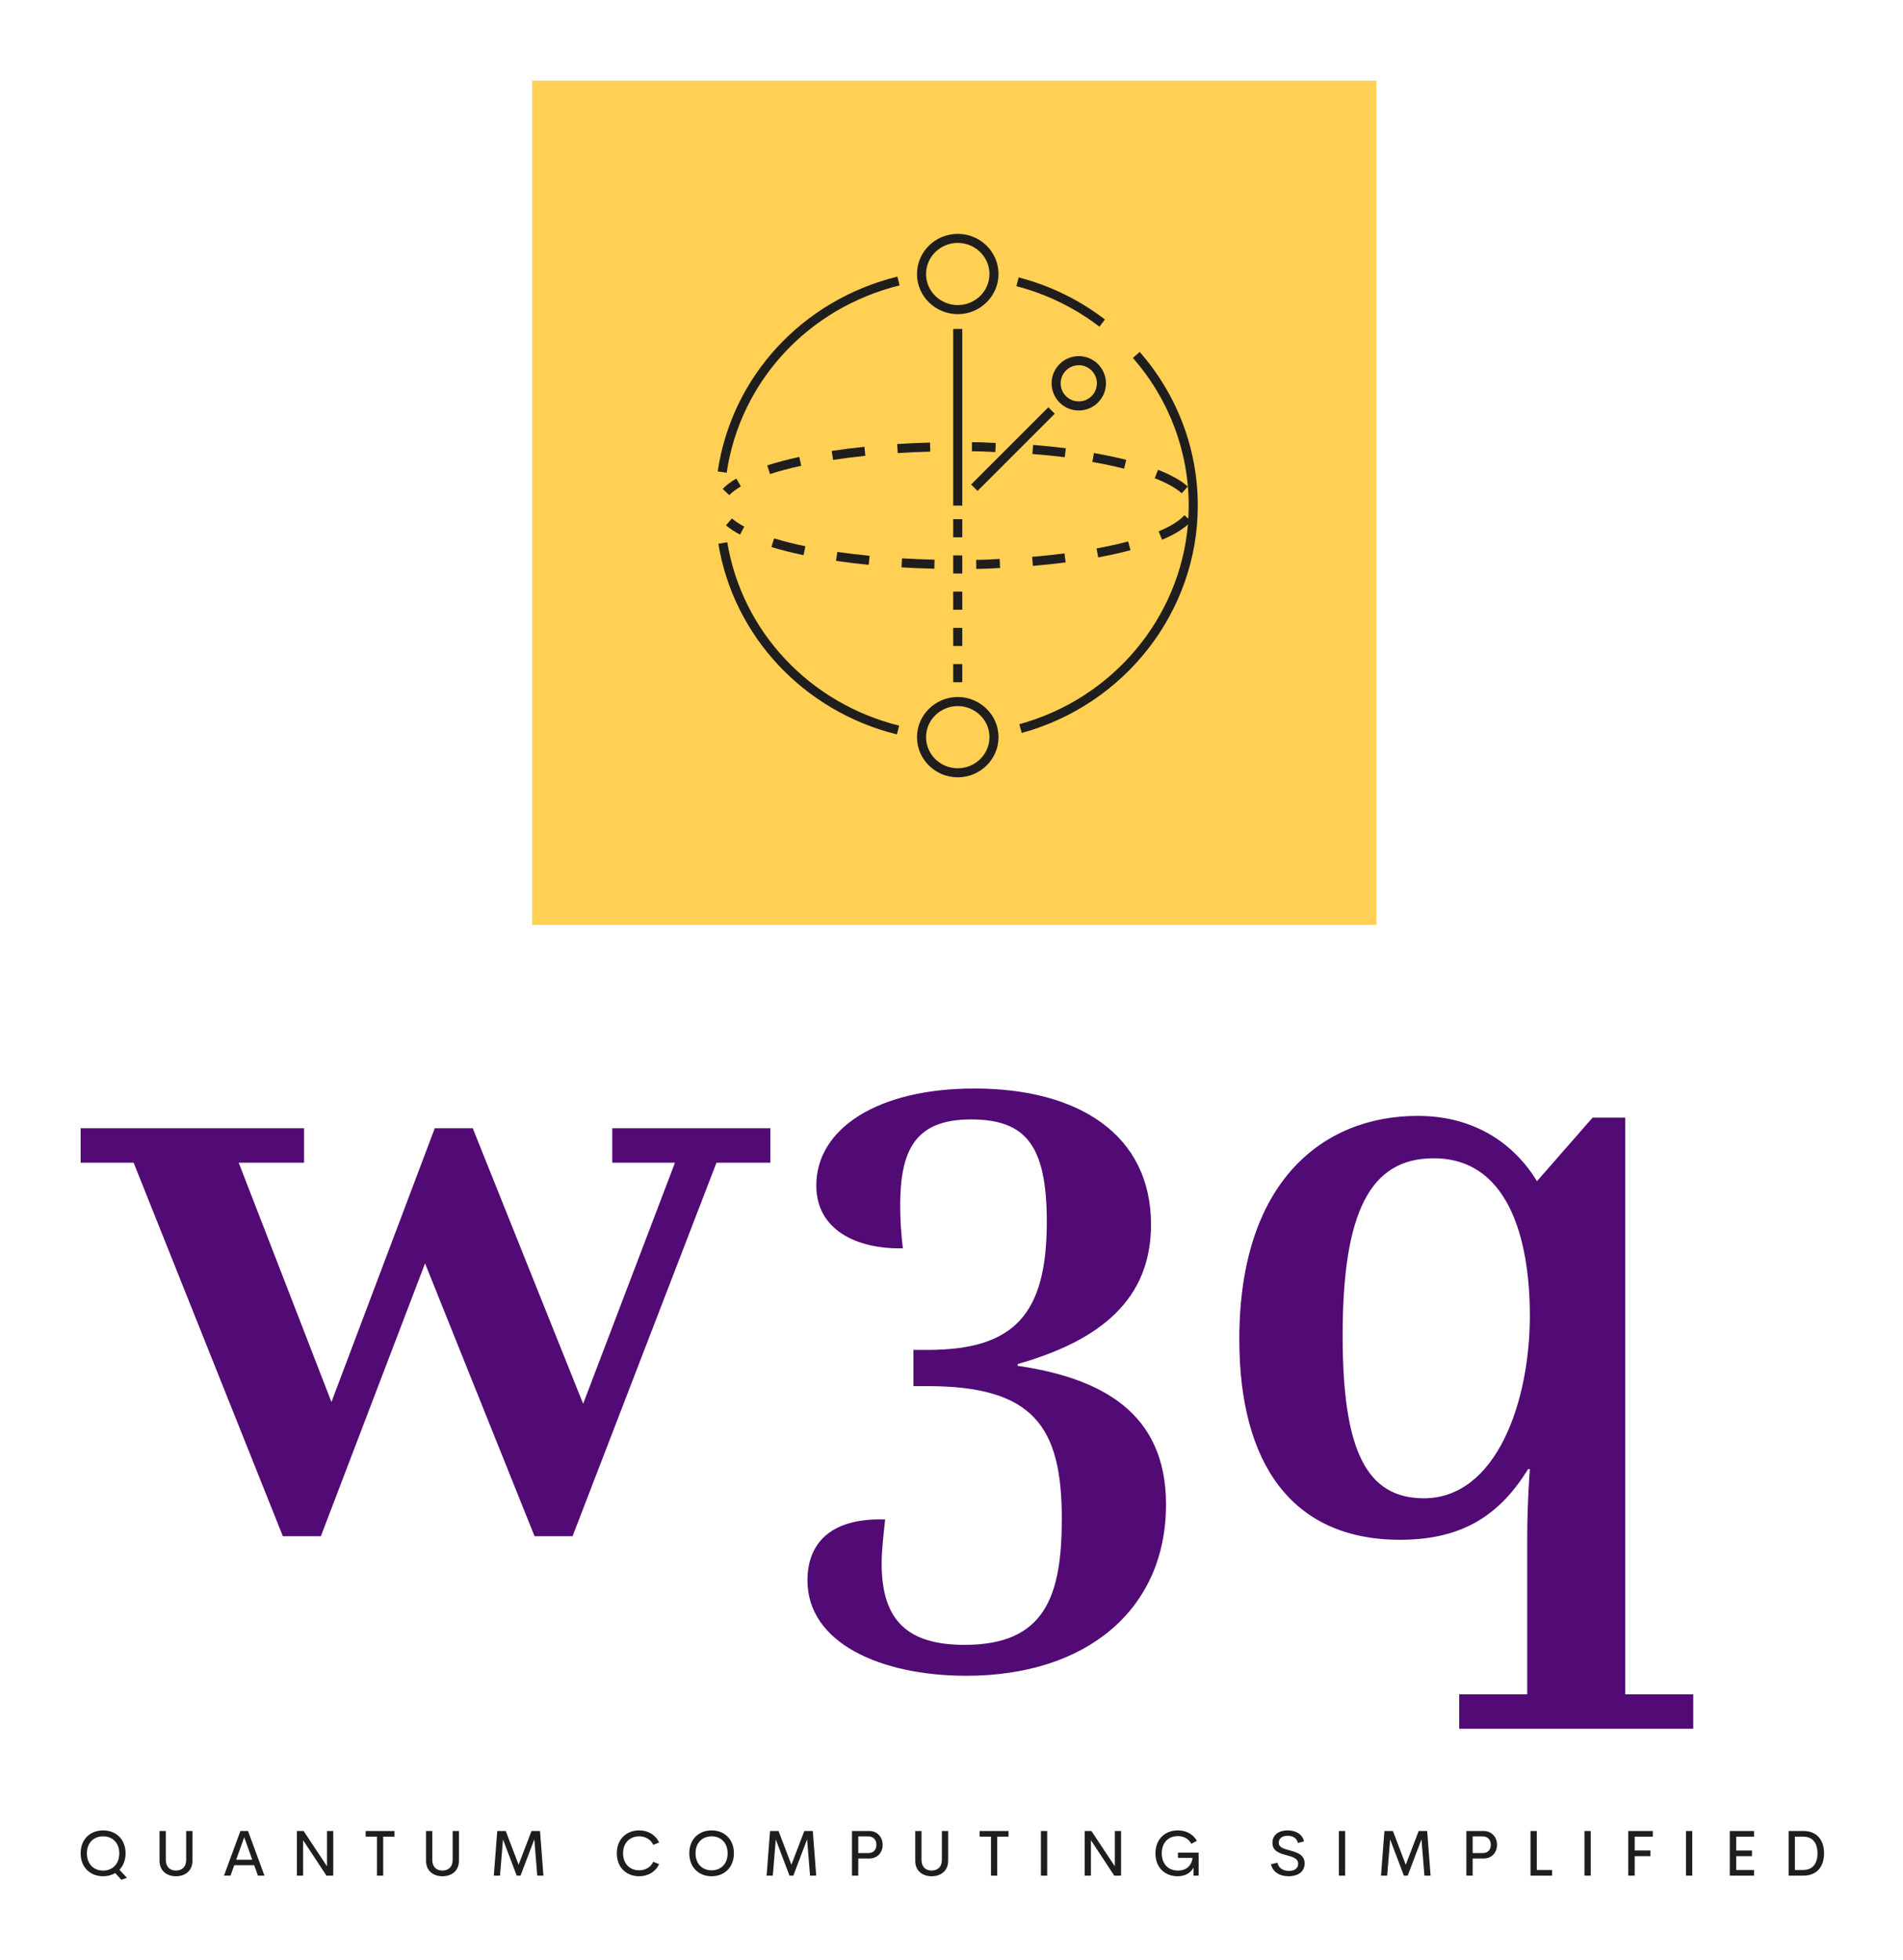 
        <svg xmlns="http://www.w3.org/2000/svg" xmlns:xlink="http://www.w3.org/1999/xlink" version="1.1" width="3173.197" 
        height="3268.915" viewBox="0 0 3173.197 3268.915">
			
			<g transform="scale(13.446) translate(10, 10)">
				<defs id="SvgjsDefs1401"></defs><g id="SvgjsG1402" featureKey="symbolGroupContainer" transform="matrix(1.047,0,0,1.047,56,0)" fill="#ffd053"><path xmlns="http://www.w3.org/2000/svg" d="M0 0h100v100H0z"></path></g><g id="SvgjsG1403" featureKey="DUScZC-0" transform="matrix(0.759,0,0,0.759,70.823,14.752)" fill="#201d1d"><path xmlns="http://www.w3.org/2000/svg" d="M74.05,19.592c-4.213-3.223-8.957-5.537-14.098-6.876l-0.373,1.432c4.949,1.29,9.515,3.516,13.571,6.62L74.05,19.592z"></path><path xmlns="http://www.w3.org/2000/svg" d="M40.492,14.022l-0.354-1.437c-15.54,3.837-27.063,16.331-29.358,31.83l1.464,0.217  C14.45,29.729,25.538,17.714,40.492,14.022z"></path><path xmlns="http://www.w3.org/2000/svg" d="M12.343,55.994l-1.46,0.242c2.508,15.149,13.962,27.378,29.179,31.157l0.357-1.437C25.776,82.32,14.755,70.56,12.343,55.994  z"></path><path xmlns="http://www.w3.org/2000/svg" d="M79.729,24.895l-1.113,0.976C84.5,32.584,87.74,41.154,87.74,50c0,0.717-0.029,1.429-0.071,2.139l-0.638-0.562  c-0.803,0.912-2.22,1.799-4.212,2.636l0.572,1.364c1.835-0.77,3.245-1.606,4.217-2.489C86.295,68.366,75.337,81.537,60.06,85.724  l0.392,1.427C77.39,82.509,89.22,67.232,89.22,50C89.22,40.795,85.85,31.879,79.729,24.895z"></path><path xmlns="http://www.w3.org/2000/svg" d="M13.818,45.589c-0.922,0.538-1.67,1.106-2.222,1.69l1.075,1.017c0.455-0.481,1.092-0.962,1.893-1.429L13.818,45.589z"></path><path xmlns="http://www.w3.org/2000/svg" d="M67.662,40.626c-1.723-0.211-3.523-0.391-5.35-0.535l-0.117,1.476c1.807,0.142,3.586,0.32,5.288,0.528L67.662,40.626z"></path><path xmlns="http://www.w3.org/2000/svg" d="M72.949,58.46c1.889-0.348,3.664-0.742,5.275-1.17l-0.38-1.43c-1.574,0.418-3.311,0.803-5.163,1.144L72.949,58.46z"></path><path xmlns="http://www.w3.org/2000/svg" d="M71.993,42.871c1.849,0.326,3.591,0.694,5.179,1.094l0.361-1.435c-1.622-0.409-3.399-0.785-5.283-1.117L71.993,42.871z"></path><path xmlns="http://www.w3.org/2000/svg" d="M67.626,59.285l-0.188-1.468c-1.698,0.218-3.476,0.406-5.285,0.558l0.124,1.475C64.107,59.697,65.906,59.506,67.626,59.285z  "></path><path xmlns="http://www.w3.org/2000/svg" d="M52.318,39.643l-0.01,1.48c1.781,0.012,2.091,0.054,3.839,0.126l0.061-1.479C54.442,39.698,54.115,39.655,52.318,39.643z"></path><path xmlns="http://www.w3.org/2000/svg" d="M40.196,41.42c1.74-0.111,3.527-0.192,5.313-0.241l-0.04-1.479c-1.804,0.05-3.609,0.132-5.366,0.244L40.196,41.42z"></path><path xmlns="http://www.w3.org/2000/svg" d="M46.21,58.839c-1.79-0.042-3.578-0.114-5.314-0.216L40.809,60.1c1.754,0.103,3.559,0.177,5.366,0.218L46.21,58.839z"></path><path xmlns="http://www.w3.org/2000/svg" d="M34.746,40.391c-1.838,0.192-3.634,0.421-5.337,0.682l0.224,1.463c1.679-0.257,3.451-0.484,5.266-0.673L34.746,40.391z"></path><path xmlns="http://www.w3.org/2000/svg" d="M25.106,56.649c-1.86-0.388-3.581-0.823-5.116-1.291l-0.432,1.416c1.577,0.482,3.342,0.927,5.246,1.325L25.106,56.649z"></path><path xmlns="http://www.w3.org/2000/svg" d="M24.107,42.048c-1.916,0.418-3.676,0.886-5.233,1.39l0.455,1.408c1.512-0.489,3.225-0.944,5.095-1.352L24.107,42.048z"></path><path xmlns="http://www.w3.org/2000/svg" d="M35.597,58.208c-1.815-0.179-3.588-0.395-5.272-0.641l-0.214,1.464c1.706,0.25,3.503,0.468,5.34,0.65L35.597,58.208z"></path><path xmlns="http://www.w3.org/2000/svg" d="M53.01,58.871l0.016,1.48c1.797-0.02,2.123-0.071,3.889-0.152l-0.068-1.479C55.098,58.801,54.789,58.851,53.01,58.871z"></path><path xmlns="http://www.w3.org/2000/svg" d="M87.586,46.886c-1.084-0.977-2.721-1.898-4.866-2.735l-0.538,1.379c1.977,0.772,3.462,1.599,4.413,2.456L87.586,46.886z"></path><path xmlns="http://www.w3.org/2000/svg" d="M15.118,53.433c-0.817-0.432-1.496-0.879-2.018-1.329l-0.967,1.121c0.606,0.523,1.378,1.033,2.294,1.517L15.118,53.433z"></path><path xmlns="http://www.w3.org/2000/svg" d="M50,18.723c3.634,0,6.66-2.927,6.66-6.561C56.66,8.543,53.673,5.6,50,5.6s-6.66,2.943-6.66,6.561  C43.34,15.845,46.409,18.723,50,18.723z M50,7.08c2.856,0,5.18,2.28,5.18,5.081c0,2.866-2.397,5.081-5.18,5.081  c-2.772,0-5.18-2.197-5.18-5.081C44.82,9.36,47.144,7.08,50,7.08z"></path><path xmlns="http://www.w3.org/2000/svg" d="M50,81.277c-3.634,0-6.66,2.927-6.66,6.561c0,3.618,2.987,6.561,6.66,6.561s6.66-2.943,6.66-6.561  C56.66,84.155,53.591,81.277,50,81.277z M50,92.92c-2.856,0-5.18-2.28-5.18-5.081c0-2.866,2.397-5.081,5.18-5.081  c2.772,0,5.18,2.197,5.18,5.081C55.18,90.64,52.856,92.92,50,92.92z"></path><rect xmlns="http://www.w3.org/2000/svg" x="49.26" y="21.14" width="1.48" height="28.86"></rect><rect xmlns="http://www.w3.org/2000/svg" x="50.105" y="40.028" transform="matrix(0.707 -0.707 0.707 0.707 -11.539 53.679)" width="17.843" height="1.48"></rect><path xmlns="http://www.w3.org/2000/svg" d="M69.775,25.58c-2.448,0-4.44,1.992-4.44,4.44c0,2.449,1.975,4.44,4.44,4.44c2.448,0,4.44-1.992,4.44-4.44  S72.223,25.58,69.775,25.58z M69.775,32.98c-1.652,0-2.96-1.331-2.96-2.96c0-1.632,1.328-2.96,2.96-2.96  c1.632,0,2.96,1.328,2.96,2.96C72.735,31.652,71.407,32.98,69.775,32.98z"></path><rect xmlns="http://www.w3.org/2000/svg" x="49.26" y="69.98" width="1.48" height="2.96"></rect><rect xmlns="http://www.w3.org/2000/svg" x="49.26" y="52.22" width="1.48" height="2.96"></rect><rect xmlns="http://www.w3.org/2000/svg" x="49.26" y="64.06" width="1.48" height="2.96"></rect><rect xmlns="http://www.w3.org/2000/svg" x="49.26" y="75.9" width="1.48" height="2.96"></rect><rect xmlns="http://www.w3.org/2000/svg" x="49.26" y="58.14" width="1.48" height="2.96"></rect></g><g id="SvgjsG1404" featureKey="MdC7pD-0" transform="matrix(5.476,0,0,5.476,-0.219,69.907)" fill="#520a75"><path d="M4.62 20.2 l-3.38 -8.46 l-1.2 0 l0 -0.78 l5.06 0 l0 0.78 l-1.48 0 l2.1 5.42 l2.34 -6.2 l0.86 0 l2.5 6.24 l2.08 -5.46 l-1.42 0 l0 -0.78 l3.58 0 l0 0.78 l-1.22 0 l-3.26 8.46 l-0.86 0 l-2.48 -6.18 l-2.36 6.18 l-0.86 0 z M16.5 21.2 c0 -0.82 0.5 -1.42 1.76 -1.38 c-0.04 0.36 -0.08 0.7 -0.08 1 c0 1.3 0.6 1.84 1.88 1.84 c1.82 0 2.2 -1.1 2.2 -2.86 c0 -2.08 -0.64 -3 -3.04 -3 l-0.32 0 l0 -0.82 l0.32 0 c1.96 0 2.7 -0.8 2.7 -2.9 c0 -1.74 -0.48 -2.32 -1.72 -2.32 c-1.28 0 -1.6 0.72 -1.6 1.96 c0 0.3 0.02 0.62 0.06 0.96 c-1.08 0.02 -1.96 -0.44 -1.96 -1.42 c0 -1.3 1.4 -2.2 3.58 -2.2 c2.38 0 4 1.06 4 3.08 c0 1.68 -1.12 2.62 -3.02 3.16 l0 0.04 c1.9 0.28 3.36 1.06 3.36 3.14 c0 2.38 -1.8 3.88 -4.52 3.88 c-1.94 0 -3.6 -0.74 -3.6 -2.16 z M26.28 15.74 c0 -3.58 1.9 -5.06 4.04 -5.06 c1.66 0 2.44 1.04 2.7 1.48 l1.26 -1.44 l0.74 0 l0 13.06 l1.54 0 l0 0.78 l-5.3 0 l0 -0.78 l1.54 0 l0 -3.52 c0 -0.84 0.06 -1.58 0.06 -1.58 l-0.04 0 c-0.62 1 -1.44 1.6 -2.9 1.6 c-2.46 0 -3.64 -1.74 -3.64 -4.54 z M30.46 19.34 c1.64 0 2.4 -2.18 2.4 -4.14 c0 -1.42 -0.34 -3.56 -2.18 -3.56 c-1.44 0 -2.06 1.22 -2.06 4.02 c0 2.6 0.54 3.68 1.84 3.68 z"></path></g><g id="SvgjsG1405" featureKey="Pp8M4q-0" transform="matrix(0.401,0,0,0.401,-0.45,214.594)" fill="#201d1d"><path d="M15.439 20.674 l-1.728 0.605 l-1.895 -2.07 c-1.074 0.635 -2.353 0.977 -3.74 0.977 c-3.945 0 -6.953 -2.695 -6.953 -7.1 c0 -4.394 3.008 -7.08 6.953 -7.08 c3.916 0 6.943 2.686 6.943 7.08 c0 2.129 -0.713 3.867 -1.885 5.088 z M3.057 13.086 c0 3.438 2.217 5.352 5.019 5.352 c2.793 0 4.99 -1.914 4.99 -5.352 c0 -3.33 -2.197 -5.244 -4.99 -5.244 c-2.803 0 -5.019 1.914 -5.019 5.244 z M30.598 20.186 c-2.861 0 -5.078 -1.69 -5.078 -4.805 l0 -9.19 l1.943 0 l0 8.916 c0 2.275 1.367 3.32 3.135 3.32 s3.164 -1.055 3.164 -3.32 l0 -8.916 l1.943 0 l0 9.19 c0 3.115 -2.227 4.805 -5.107 4.805 z M55.951 20 l-1.152 -3.223 l-6.172 0 l-1.152 3.223 l-2.022 0 l5.088 -13.809 l2.344 0 l5.088 13.809 l-2.022 0 z M49.232 15.078 l4.961 0 l-2.481 -6.963 z M77.31 6.191 l1.934 0 l0 13.809 l-2.1 0 l-7.217 -10.957 l0 10.957 l-1.924 0 l0 -13.809 l2.08 0 l7.227 10.908 l0 -10.908 z M98.191 6.191 l0 1.748 l-3.496 0 l0 12.061 l-1.924 0 l0 -12.061 l-3.506 0 l0 -1.748 l8.926 0 z M113.008 20.186 c-2.861 0 -5.078 -1.69 -5.078 -4.805 l0 -9.19 l1.943 0 l0 8.916 c0 2.275 1.367 3.32 3.135 3.32 s3.164 -1.055 3.164 -3.32 l0 -8.916 l1.943 0 l0 9.19 c0 3.115 -2.227 4.805 -5.107 4.805 z M144.24 20 l-1.904 0 l-0.908 -11.23 l-4.268 11.23 l-1.182 0 l-4.238 -11.191 l-0.928 11.191 l-1.914 0 l1.065 -13.809 l2.627 0 l3.975 10.439 l3.994 -10.439 l2.627 0 z M173.844 20.186 c-3.916 0 -6.904 -2.686 -6.904 -7.1 c0 -4.394 2.988 -7.08 6.904 -7.08 c2.793 0 5.107 1.387 6.172 3.76 l-1.797 0.713 c-0.801 -1.69 -2.432 -2.637 -4.375 -2.637 c-2.773 0 -4.971 1.914 -4.971 5.244 c0 3.35 2.197 5.264 4.971 5.264 c1.943 0 3.574 -0.947 4.375 -2.637 l1.797 0.723 c-1.065 2.363 -3.379 3.75 -6.172 3.75 z M196.258 20.186 c-3.916 0 -6.904 -2.695 -6.904 -7.1 c0 -4.394 2.988 -7.08 6.904 -7.08 c3.897 0 6.894 2.686 6.894 7.08 c0 4.404 -2.998 7.1 -6.894 7.1 z M196.258 18.359 c2.764 0 4.951 -1.914 4.951 -5.273 c0 -3.33 -2.188 -5.244 -4.951 -5.244 c-2.773 0 -4.971 1.914 -4.971 5.244 c0 3.359 2.197 5.273 4.971 5.273 z M228.603 20 l-1.904 0 l-0.908 -11.23 l-4.268 11.23 l-1.182 0 l-4.238 -11.191 l-0.928 11.191 l-1.914 0 l1.065 -13.809 l2.627 0 l3.975 10.439 l3.994 -10.439 l2.627 0 z M244.992 6.191 c2.529 0 4.16 1.914 4.16 4.277 c0 2.393 -1.631 4.238 -4.16 4.238 l-3.379 0 l0 5.293 l-1.943 0 l0 -13.809 l5.322 0 z M244.699 13.027 c1.621 0 2.529 -1.045 2.529 -2.588 c0 -1.484 -0.908 -2.578 -2.529 -2.578 l-3.086 0 l0 5.166 l3.086 0 z M264.301 20.186 c-2.861 0 -5.078 -1.69 -5.078 -4.805 l0 -9.19 l1.943 0 l0 8.916 c0 2.275 1.367 3.32 3.135 3.32 s3.164 -1.055 3.164 -3.32 l0 -8.916 l1.943 0 l0 9.19 c0 3.115 -2.227 4.805 -5.107 4.805 z M288.072 6.191 l0 1.748 l-3.496 0 l0 12.061 l-1.924 0 l0 -12.061 l-3.506 0 l0 -1.748 l8.926 0 z M298.094 20 l0 -13.809 l1.943 0 l0 13.809 l-1.943 0 z M320.947 6.191 l1.934 0 l0 13.809 l-2.1 0 l-7.217 -10.957 l0 10.957 l-1.924 0 l0 -13.809 l2.08 0 l7.227 10.908 l0 -10.908 z M340.353 20.186 c-3.867 0 -6.836 -2.647 -6.836 -7.051 c0 -4.443 2.988 -7.129 6.904 -7.129 c2.539 0 4.717 1.113 5.908 3.223 l-1.719 0.918 c-0.869 -1.621 -2.422 -2.373 -4.189 -2.373 c-2.793 0 -4.951 1.895 -4.951 5.322 c0 3.379 2.109 5.342 5.019 5.342 c2.344 0 4.18 -1.318 4.502 -3.936 l-4.512 0 l0 -1.621 l6.396 0 l0 7.119 l-1.582 0 l0 -2.481 c-0.908 1.69 -2.617 2.666 -4.941 2.666 z M374.723 20.186 c-2.881 0 -4.99 -1.377 -5.459 -3.721 l1.982 -0.469 c0.312 1.611 1.709 2.539 3.545 2.539 c1.475 0 2.891 -0.605 2.861 -2.266 c-0.02 -1.641 -1.797 -2.09 -3.682 -2.607 c-2.139 -0.586 -4.277 -1.26 -4.277 -3.799 c0 -2.568 2.119 -3.857 4.629 -3.857 c2.432 0 4.619 1.025 5.137 3.398 l-1.885 0.479 c-0.342 -1.533 -1.621 -2.217 -3.164 -2.217 c-1.387 0 -2.764 0.605 -2.764 2.178 c0 1.426 1.543 1.846 3.291 2.314 c2.197 0.596 4.717 1.279 4.717 4.053 c0 2.793 -2.344 3.975 -4.932 3.975 z M390.242 20 l0 -13.809 l1.943 0 l0 13.809 l-1.943 0 z M418.603 20 l-1.904 0 l-0.908 -11.23 l-4.268 11.23 l-1.182 0 l-4.238 -11.191 l-0.928 11.191 l-1.914 0 l1.065 -13.809 l2.627 0 l3.975 10.439 l3.994 -10.439 l2.627 0 z M434.992 6.191 c2.529 0 4.16 1.914 4.16 4.277 c0 2.393 -1.631 4.238 -4.16 4.238 l-3.379 0 l0 5.293 l-1.943 0 l0 -13.809 l5.322 0 z M434.699 13.027 c1.621 0 2.529 -1.045 2.529 -2.588 c0 -1.484 -0.908 -2.578 -2.529 -2.578 l-3.086 0 l0 5.166 l3.086 0 z M451.449 18.242 l4.717 0 l0 1.758 l-6.66 0 l0 -13.809 l1.943 0 l0 12.051 z M466.197 20 l0 -13.809 l1.943 0 l0 13.809 l-1.943 0 z M487.332 7.939 l-5.606 0 l0 4.287 l4.873 0 l0 1.748 l-4.873 0 l0 6.025 l-1.982 0 l0 -13.809 l7.588 0 l0 1.748 z M497.588 20 l0 -13.809 l1.943 0 l0 13.809 l-1.943 0 z M518.645 7.939 l-5.527 0 l0 4.297 l4.873 0 l0 1.738 l-4.873 0 l0 4.268 l5.527 0 l0 1.758 l-7.51 0 l0 -13.809 l7.51 0 l0 1.748 z M529.33 20 l0 -13.809 l4.551 0 c4.248 0 6.406 2.852 6.406 6.894 c0 4.072 -2.158 6.914 -6.406 6.914 l-4.551 0 z M531.273 18.242 l2.529 0 c3.018 0 4.453 -2.002 4.453 -5.156 c0 -3.135 -1.435 -5.146 -4.453 -5.146 l-2.529 0 l0 10.303 z"></path></g>
			</g>
		</svg>
	